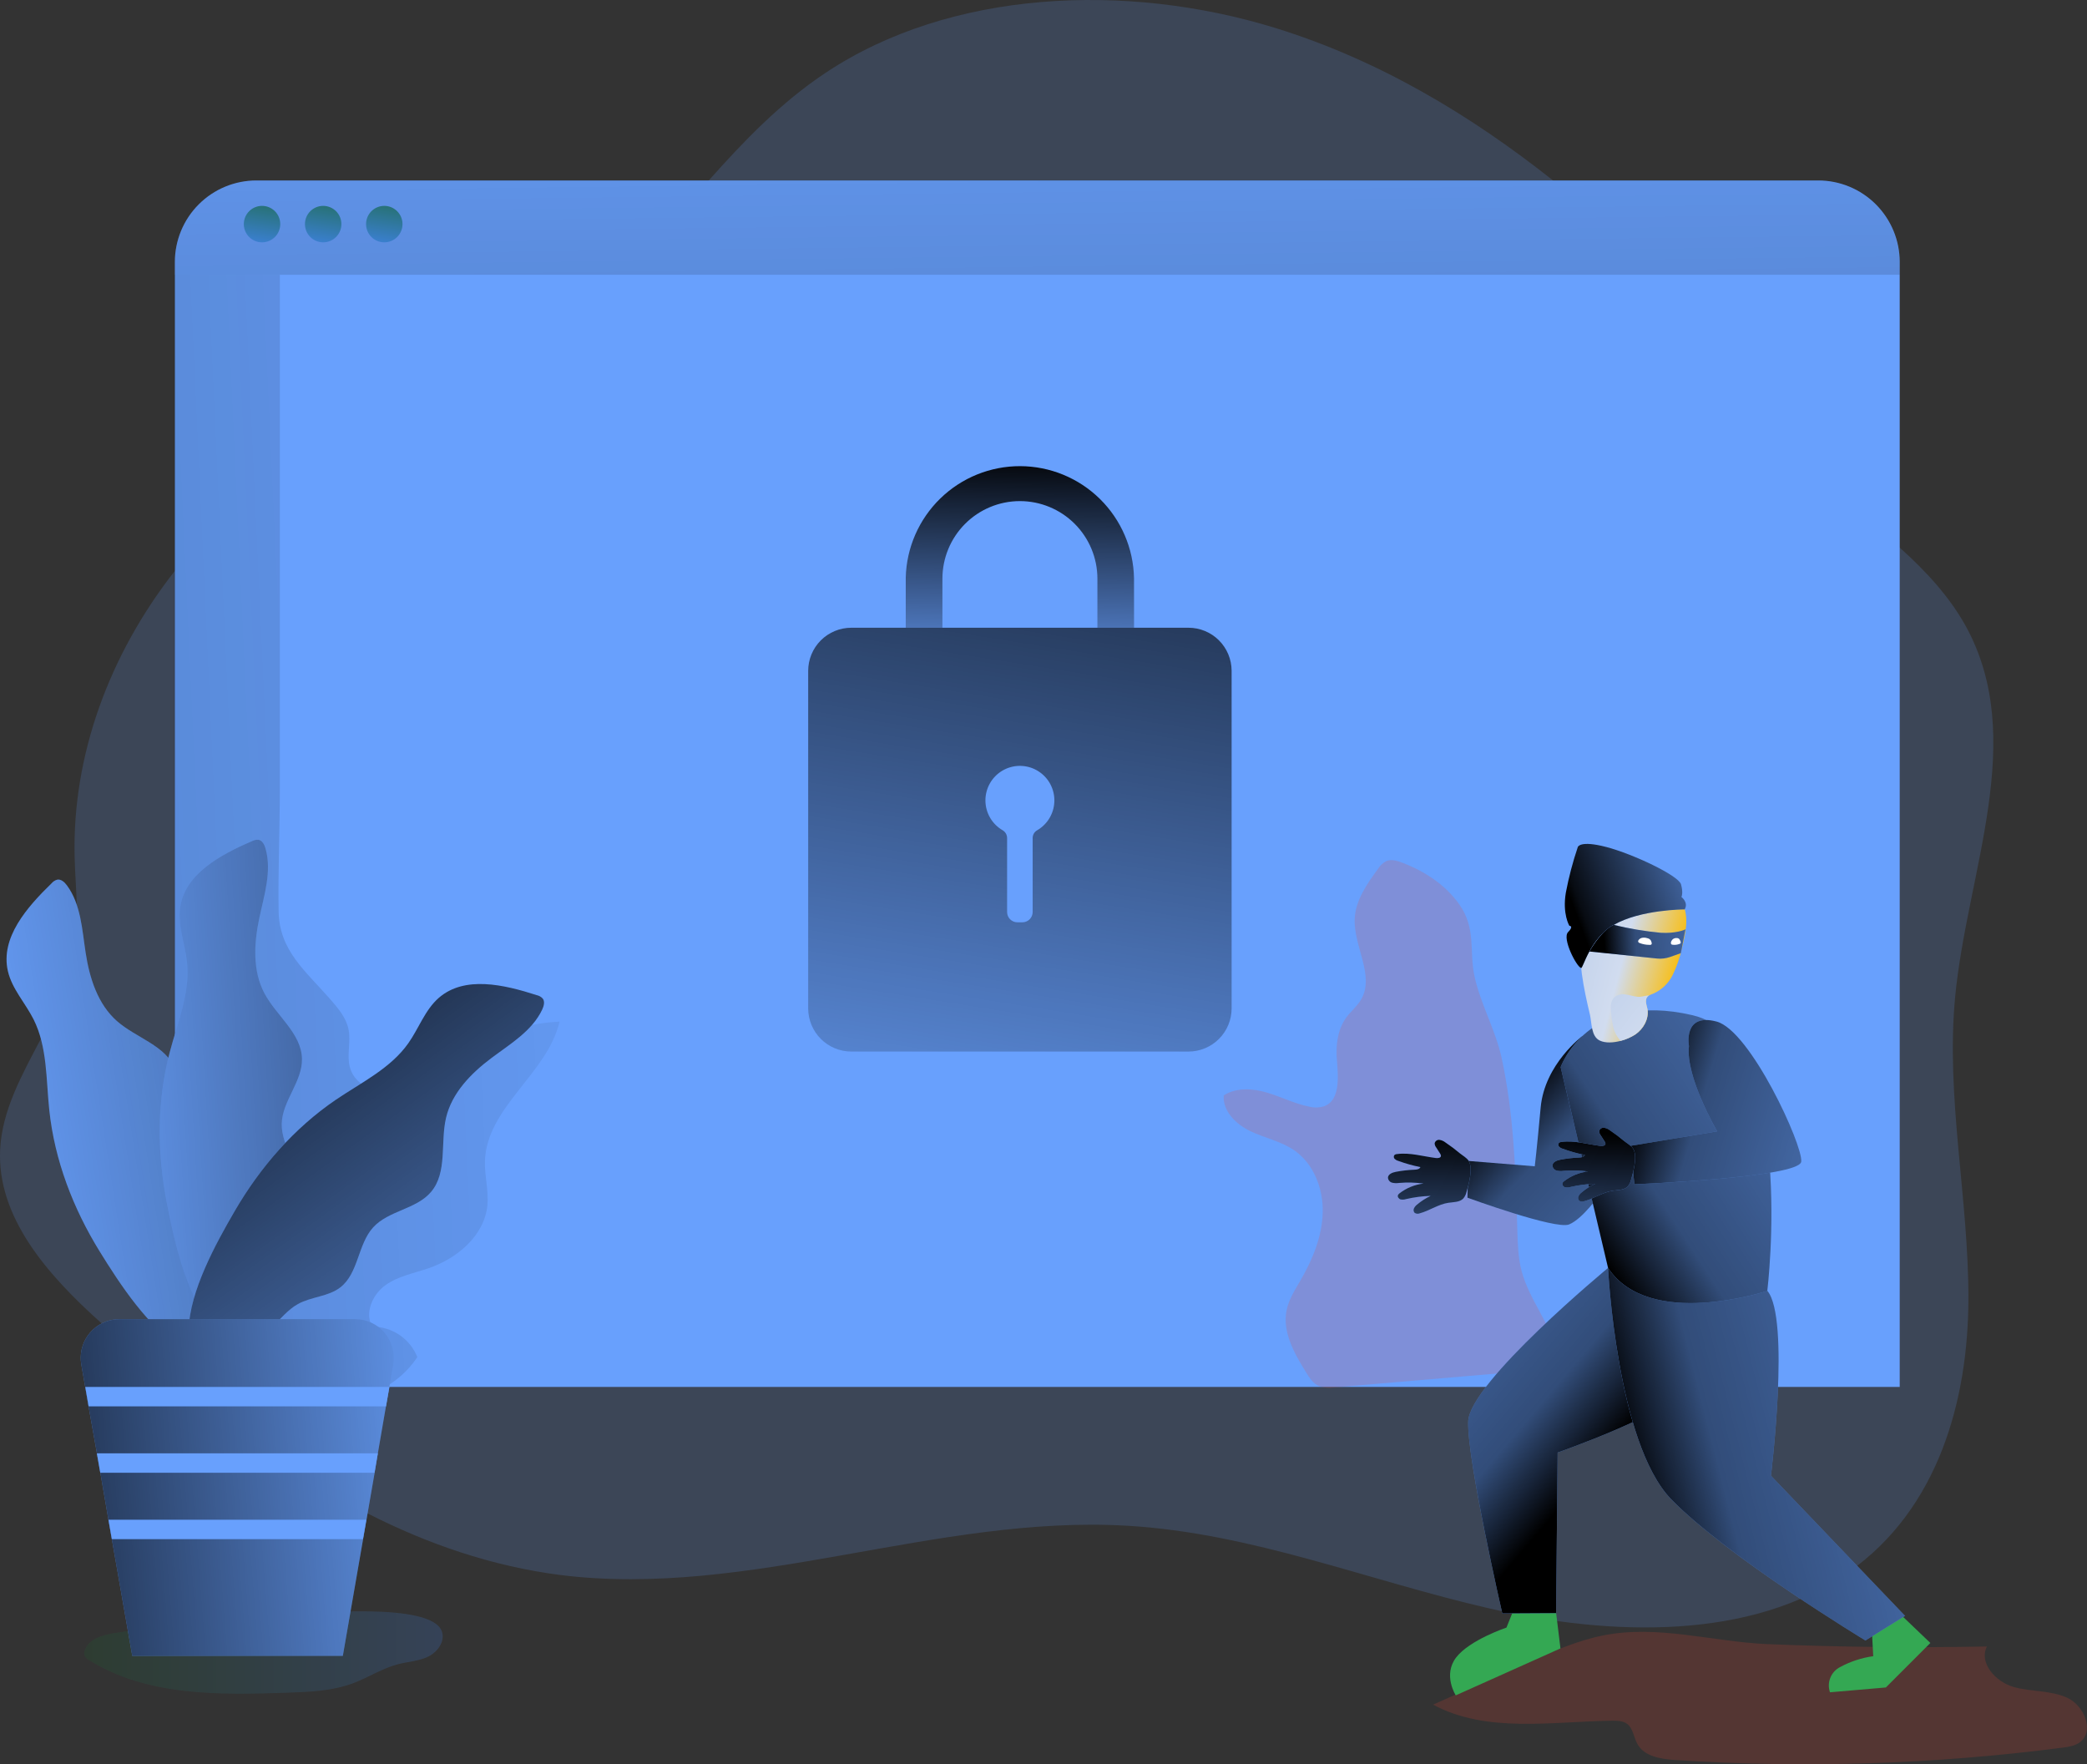 <svg width="569" height="481" viewBox="0 0 569 481" fill="none" xmlns="http://www.w3.org/2000/svg">
<rect x="0" y="0" width="569" height="481" fill="#333333" stroke="none"/>
<g clip-path="url(#clip0_8_217)">
<path opacity="0.19" d="M120.442 444.698C121.456 447.373 119.363 450.337 116.804 451.61C114.244 452.883 111.282 452.996 108.514 453.713C104.207 454.825 100.417 457.354 96.247 458.909C90.525 461.044 84.295 461.278 78.186 461.487C59.754 462.124 40.083 462.438 24.42 452.69C23.831 452.4 23.353 451.925 23.06 451.336C22.895 450.753 22.955 450.129 23.229 449.588C24.525 446.599 28.243 445.689 31.463 445.181C46.627 442.813 62.153 440.67 77.51 440.13C85.494 439.864 117.416 436.69 120.442 444.698Z" fill="url(#paint0_linear_8_217)"/>
<path opacity="0.18" d="M436.887 445.906C429.909 447.324 423.333 450.233 416.822 453.157L390.704 464.734C405.272 472.581 422.955 469.342 439.503 469.117C440.952 469.117 442.513 469.117 443.664 470.019C445.274 471.284 445.419 473.677 446.425 475.481C448.317 478.897 452.864 479.582 456.752 479.84C491.956 482.136 527.3 481.008 562.287 476.472C563.961 476.255 565.716 475.997 567.068 474.99C571.093 471.985 568.259 465.048 563.704 462.905C559.148 460.762 553.796 461.294 548.959 459.908C544.121 458.523 539.453 453.399 541.715 448.879C521.77 449.271 501.825 449.056 481.88 448.235C466.821 447.59 451.914 442.845 436.887 445.906Z" fill="#EA4335"/>
<path opacity="0.18" d="M533.054 271.767C536.322 237.648 552.91 201.555 535.952 170.707C531.501 162.651 525.118 155.747 517.979 149.326C508.546 140.858 497.8 133.213 488.408 124.681C471.787 109.599 462.281 91.497 449.476 74.933C444.171 67.937 438.135 61.528 431.471 55.815C428.82 53.575 426.137 51.37 423.422 49.2C401.159 31.549 376.103 16.395 347.61 7.597C307.206 -4.85 259.162 -2.844 225.052 19.875C212.769 28.052 202.821 38.445 193.227 49.2C185.484 57.877 178.007 66.788 169.732 74.909C162.336 82.224 154.319 88.927 144.958 94.3C131.63 101.962 116.289 106.465 102.147 112.903C93.075 117.03 84.445 122.07 76.391 127.944C65.58 135.8 55.912 145.122 47.665 155.642C29.772 178.474 19.663 205.986 20.347 233.684C20.452 238.019 20.806 242.377 20.943 246.728C21.207 251.505 20.929 256.297 20.114 261.012C18.617 268.746 14.938 276.013 11.139 283.215C5.972 293.036 0.555 302.736 0.04 313.378C-0.861 331.699 12.693 347.392 27.728 360.806C30.239 363.046 32.799 365.229 35.326 367.348C39.35 370.732 43.495 374.116 47.673 377.459L48.478 378.103C50.715 379.884 52.961 381.656 55.239 383.413C60.953 387.82 66.805 392.114 72.801 396.206C75.484 398.027 78.167 399.797 80.85 401.515C87.12 405.544 93.551 409.225 100.167 412.585C116.514 420.899 133.972 426.974 152.758 429.391C204.213 435.836 255.396 412.931 307.294 415.961C341.348 417.942 373.109 430.946 406.109 438.519C439.109 446.092 477.429 447.3 504.038 428.585C528.563 411.368 536.604 381.624 536.668 354.12C536.732 326.615 530.446 299.183 533.054 271.767Z" fill="#68A0FD"/>
<path d="M495.708 49.2H69.928C67.009 49.196 64.119 49.767 61.421 50.881C58.723 51.995 56.271 53.63 54.205 55.693C52.138 57.755 50.498 60.205 49.377 62.902C48.256 65.599 47.677 68.491 47.673 71.412V378.112H517.939V71.444C517.939 65.545 515.597 59.887 511.43 55.716C507.262 51.544 501.61 49.2 495.716 49.2H495.708Z" fill="#68A0FD"/>
<path opacity="0.47" d="M132.885 328.565C132.08 336.967 124.547 343.139 116.788 345.781C112.763 347.151 108.489 347.916 105.037 350.414C101.584 352.911 99.322 357.963 101.495 361.693C104.137 361.681 106.722 362.465 108.912 363.943C111.103 365.422 112.798 367.526 113.777 369.983C108.811 377.548 100.014 381.681 91.241 382.873C82.468 384.065 73.534 382.663 64.841 381.213C61.791 380.714 58.539 380.102 56.341 377.862C54.144 375.622 53.541 372.367 52.993 369.282C52.921 368.847 52.84 368.412 52.76 367.969H47.48V74.909H76.302V214.284C76.302 225.652 75.787 237.116 75.964 248.444C76.141 259.223 83.305 264.685 90.13 272.524C92.231 274.941 94.412 277.503 95.032 280.685C95.7 284.061 94.493 287.638 95.386 290.949C96.931 296.702 104.167 298.877 109.721 297.249C115.275 295.622 119.726 291.433 124.515 288.097C132.791 282.352 142.506 279.034 152.565 278.518C149.192 292.834 132.604 301.882 132.217 316.633C132.096 320.629 133.272 324.577 132.885 328.565Z" fill="url(#paint1_linear_8_217)"/>
<path d="M27.189 341.197C19.945 329.475 14.874 316.303 13.433 302.599C12.548 294.244 12.926 285.431 9.159 277.922C6.922 273.459 3.276 269.624 2.149 264.75C0.056 255.646 7.357 247.324 14.061 240.822C14.463 240.34 15.002 239.992 15.607 239.823C16.653 239.63 17.595 240.5 18.23 241.362C22.07 246.542 22.376 253.447 23.358 259.787C24.412 266.675 26.666 273.797 31.905 278.397C37.145 282.998 45.218 285.02 47.802 291.513C50.096 297.298 46.804 304.121 48.872 309.995C50.941 315.868 58.016 319.388 59.078 325.576C59.786 329.684 57.581 333.761 57.645 337.926C57.694 341.1 59.054 344.089 59.827 347.175C61.485 353.797 59.827 373.189 49.774 367.517C40.67 362.402 32.533 349.842 27.189 341.197Z" fill="#68A0FD"/>
<path d="M27.189 341.197C19.945 329.475 14.874 316.303 13.433 302.599C12.548 294.244 12.926 285.431 9.159 277.922C6.922 273.459 3.276 269.624 2.149 264.75C0.056 255.646 7.357 247.324 14.061 240.822C14.463 240.34 15.002 239.992 15.607 239.823C16.653 239.63 17.595 240.5 18.23 241.362C22.07 246.542 22.376 253.447 23.358 259.787C24.412 266.675 26.666 273.797 31.905 278.397C37.145 282.998 45.218 285.02 47.802 291.513C50.096 297.298 46.804 304.121 48.872 309.995C50.941 315.868 58.016 319.388 59.078 325.576C59.786 329.685 57.581 333.761 57.645 337.926C57.694 341.1 59.054 344.089 59.827 347.175C61.485 353.797 59.827 373.189 49.774 367.517C40.67 362.402 32.533 349.842 27.189 341.197Z" fill="url(#paint2_linear_8_217)"/>
<path d="M45.459 327.88C42.828 314.361 42.739 300.23 46.264 286.905C48.397 278.776 51.898 270.671 50.989 262.317C50.474 257.346 48.413 252.464 49.09 247.517C50.353 238.26 60.116 233.016 68.68 229.342C69.231 229.04 69.857 228.905 70.483 228.955C71.537 229.149 72.093 230.293 72.391 231.324C74.153 237.527 72.012 244.069 70.676 250.377C69.236 257.193 68.825 264.653 72.093 270.808C75.361 276.963 82.21 281.717 82.331 288.702C82.436 294.929 76.946 300.15 76.809 306.369C76.673 312.589 82.041 318.389 80.834 324.561C80.029 328.653 76.536 331.682 75.127 335.598C74.049 338.587 74.266 341.866 73.904 345.024C73.099 351.807 64.744 369.378 57.307 360.492C50.611 352.468 47.391 337.846 45.459 327.88Z" fill="#68A0FD"/>
<path d="M45.459 327.88C42.828 314.361 42.739 300.23 46.264 286.905C48.397 278.776 51.898 270.671 50.989 262.317C50.474 257.346 48.413 252.464 49.09 247.517C50.353 238.26 60.116 233.016 68.68 229.342C69.231 229.04 69.857 228.905 70.483 228.955C71.537 229.149 72.093 230.293 72.391 231.324C74.153 237.527 72.012 244.069 70.676 250.377C69.236 257.193 68.825 264.653 72.093 270.808C75.361 276.963 82.21 281.717 82.331 288.702C82.436 294.929 76.946 300.15 76.809 306.369C76.673 312.589 82.041 318.389 80.834 324.561C80.029 328.653 76.536 331.682 75.127 335.598C74.049 338.587 74.266 341.866 73.904 345.024C73.099 351.807 64.744 369.378 57.307 360.492C50.611 352.468 47.391 337.846 45.459 327.88Z" fill="url(#paint3_linear_8_217)"/>
<path d="M64.02 330.128C70.942 318.22 80.174 307.57 91.571 299.819C98.525 295.106 106.469 291.296 111.315 284.432C114.196 280.355 115.87 275.328 119.629 272.049C126.672 265.918 137.449 268.44 146.335 271.308C146.948 271.439 147.509 271.75 147.945 272.202C148.613 273.008 148.283 274.272 147.824 275.247C145.071 281.072 139.147 284.577 133.996 288.444C128.418 292.617 123.203 297.958 121.609 304.742C120.015 311.525 122.036 319.622 117.52 324.955C113.496 329.709 105.938 330.007 101.737 334.623C97.535 339.239 97.76 347.119 92.802 350.97C89.51 353.523 84.882 353.499 81.244 355.513C78.468 357.052 76.471 359.654 74.113 361.789C69.058 366.373 51.198 374.067 51.456 362.482C51.673 352.049 58.909 338.909 64.02 330.128Z" fill="#68A0FD"/>
<path d="M64.02 330.128C70.942 318.22 80.174 307.57 91.571 299.819C98.525 295.106 106.469 291.296 111.315 284.432C114.196 280.355 115.87 275.328 119.629 272.049C126.672 265.918 137.449 268.44 146.335 271.308C146.948 271.439 147.509 271.75 147.945 272.202C148.613 273.008 148.283 274.273 147.824 275.247C145.071 281.072 139.147 284.577 133.996 288.444C128.418 292.617 123.203 297.958 121.609 304.742C120.015 311.525 122.036 319.622 117.52 324.955C113.496 329.709 105.938 330.007 101.737 334.623C97.535 339.239 97.76 347.119 92.802 350.97C89.51 353.523 84.882 353.499 81.244 355.513C78.468 357.052 76.471 359.654 74.113 361.789C69.058 366.373 51.198 374.067 51.456 362.482C51.673 352.049 58.909 338.909 64.02 330.128Z" fill="url(#paint4_linear_8_217)"/>
<path d="M107.226 372.013L106.147 378.112L105.222 383.421L103.016 396.214L102.139 401.524L99.918 414.325L98.992 419.626L93.47 451.433H36.059L30.489 419.626L29.563 414.325L27.358 401.524L26.424 396.214L24.138 383.421L23.229 378.112L22.166 372.021C21.927 370.655 21.959 369.255 22.26 367.902C22.561 366.548 23.126 365.267 23.922 364.132C24.718 362.997 25.73 362.03 26.899 361.287C28.069 360.543 29.373 360.038 30.738 359.799C31.342 359.693 31.953 359.64 32.565 359.638H96.827C98.366 359.636 99.887 359.971 101.283 360.621C102.679 361.271 103.915 362.219 104.905 363.399C105.895 364.579 106.614 365.962 107.012 367.45C107.411 368.938 107.478 370.496 107.21 372.013H107.226Z" fill="#68A0FD"/>
<path d="M107.226 372.013L106.147 378.112L105.222 383.421L103.016 396.214L102.139 401.524L99.918 414.325L98.992 419.626L93.47 451.433H36.059L30.489 419.626L29.563 414.325L27.358 401.524L26.424 396.214L24.138 383.421L23.229 378.112L22.166 372.021C21.927 370.655 21.959 369.255 22.26 367.902C22.561 366.548 23.126 365.267 23.922 364.132C24.718 362.997 25.73 362.03 26.899 361.287C28.069 360.543 29.373 360.038 30.738 359.799C31.342 359.693 31.953 359.64 32.565 359.638H96.827C98.366 359.636 99.887 359.971 101.283 360.621C102.679 361.271 103.915 362.219 104.905 363.399C105.895 364.579 106.614 365.962 107.012 367.45C107.411 368.938 107.478 370.496 107.21 372.013H107.226Z" fill="url(#paint5_linear_8_217)"/>
<path d="M517.939 71.444V74.909H47.673V71.444C47.673 65.545 50.014 59.887 54.182 55.715C58.349 51.544 64.002 49.2 69.896 49.2H495.676C498.594 49.199 501.484 49.774 504.181 50.891C506.877 52.008 509.328 53.645 511.392 55.71C513.456 57.775 515.094 60.226 516.212 62.925C517.329 65.623 517.905 68.515 517.906 71.436L517.939 71.444Z" fill="url(#paint6_linear_8_217)"/>
<path d="M71.441 66.071C74.184 66.071 76.407 63.845 76.407 61.1C76.407 58.355 74.184 56.129 71.441 56.129C68.698 56.129 66.475 58.355 66.475 61.1C66.475 63.845 68.698 66.071 71.441 66.071Z" fill="url(#paint7_linear_8_217)"/>
<path d="M88.11 66.071C90.853 66.071 93.076 63.845 93.076 61.1C93.076 58.355 90.853 56.129 88.11 56.129C85.367 56.129 83.144 58.355 83.144 61.1C83.144 63.845 85.367 66.071 88.11 66.071Z" fill="url(#paint8_linear_8_217)"/>
<path d="M104.771 66.071C107.514 66.071 109.737 63.845 109.737 61.1C109.737 58.355 107.514 56.129 104.771 56.129C102.028 56.129 99.805 58.355 99.805 61.1C99.805 63.845 102.028 66.071 104.771 66.071Z" fill="url(#paint9_linear_8_217)"/>
<path d="M335.787 182.905V274.925C335.783 278.045 334.542 281.035 332.337 283.24C330.133 285.446 327.144 286.685 324.028 286.687H232.102C228.986 286.685 225.997 285.446 223.793 283.24C221.588 281.035 220.347 278.045 220.343 274.925V182.905C220.343 179.785 221.581 176.793 223.785 174.587C225.989 172.382 228.978 171.142 232.094 171.142H324.028C327.139 171.14 330.124 172.373 332.328 174.57C334.532 176.768 335.776 179.75 335.787 182.864V182.905Z" fill="url(#paint10_linear_8_217)"/>
<path d="M287.462 217.942C287.509 219.641 287.096 221.321 286.268 222.805C285.439 224.288 284.224 225.52 282.753 226.369C282.38 226.585 282.071 226.896 281.859 227.272C281.647 227.647 281.539 228.073 281.546 228.504V248.645C281.546 249.389 281.251 250.102 280.726 250.627C280.2 251.153 279.488 251.449 278.745 251.449H277.377C276.634 251.449 275.922 251.153 275.396 250.627C274.871 250.102 274.576 249.389 274.576 248.645V228.504C274.58 228.072 274.47 227.647 274.258 227.271C274.046 226.895 273.74 226.581 273.369 226.361C271.949 225.541 270.767 224.364 269.942 222.947C269.117 221.529 268.676 219.92 268.664 218.28C268.652 216.639 269.068 215.024 269.872 213.594C270.676 212.164 271.84 210.97 273.247 210.129C274.655 209.288 276.257 208.83 277.896 208.801C279.535 208.772 281.153 209.171 282.59 209.961C284.026 210.751 285.232 211.903 286.087 213.303C286.941 214.703 287.415 216.302 287.462 217.942ZM106.171 378.112L105.246 383.421H24.162L23.237 378.112H106.171ZM103.016 396.214L102.099 401.524H27.334L26.4 396.214H103.016ZM99.877 414.325L98.952 419.626H30.489L29.563 414.325H99.877Z" fill="#68A0FD"/>
<path opacity="0.18" d="M397.778 246.438C394.004 241.145 388.297 237.463 382.22 235.159C380.836 234.635 379.274 234.184 377.922 234.772C376.972 235.296 376.176 236.06 375.612 236.987C372.682 241.016 369.632 245.366 369.35 250.345C368.932 257.918 374.928 265.982 371.081 272.516C370.01 274.337 368.304 275.69 367.056 277.398C364.706 280.621 364.167 284.842 364.481 288.822C364.859 293.6 365.471 299.989 360.963 301.616C359.61 302.013 358.174 302.033 356.81 301.672C352.858 300.867 349.204 298.973 345.333 297.846C341.461 296.718 336.994 296.452 333.63 298.651C333.332 302.953 337.026 306.538 340.914 308.399C344.801 310.26 349.18 311.106 352.746 313.531C358.138 317.189 360.794 324.005 360.625 330.555C360.456 337.104 357.897 343.308 354.629 348.955C353.108 351.582 351.409 354.2 350.782 357.173C349.55 363.102 352.866 368.927 356.046 374.091C356.979 375.598 358.001 377.193 359.627 377.902C361.004 378.37 362.475 378.489 363.909 378.249L420.363 373.415C421.973 373.278 423.848 372.955 424.541 371.497C424.847 370.602 424.847 369.63 424.541 368.734C422.697 360.823 416.894 354.313 414.834 346.45C413.884 342.784 413.779 338.957 413.675 335.171C413.256 319.558 412.733 303.791 409.409 288.444C407.743 280.798 403.638 273.652 402.012 266.2C400.499 259.247 402.575 253.157 397.778 246.438Z" fill="#EA4335"/>
<path d="M309.186 171.142H299.197V157.712C299.183 152.103 296.944 146.73 292.972 142.774C289 138.817 283.62 136.603 278.017 136.617C272.413 136.63 267.045 138.872 263.092 142.848C259.14 146.824 256.927 152.208 256.941 157.817V171.142H246.944V157.446C247.152 149.308 250.534 141.574 256.366 135.901C262.199 130.227 270.018 127.063 278.151 127.087C286.285 127.112 294.085 130.322 299.884 136.03C305.682 141.739 309.018 149.492 309.178 157.632L309.186 171.142Z" fill="url(#paint11_linear_8_217)"/>
<path d="M517.866 439.864L526.293 447.92L514.164 460.053L498.927 461.367C498.479 460.076 498.514 458.665 499.026 457.398C499.538 456.131 500.493 455.094 501.712 454.478C504.514 452.963 507.564 451.964 510.719 451.53L510.389 445.294L517.866 439.864ZM424.203 439.244L425.442 449.411L396.901 462.204C396.901 462.204 393.336 456.686 396.99 451.892C400.644 447.099 410.721 443.731 410.721 443.731L412.5 439.308L424.203 439.244Z" fill="#34A853"/>
<path d="M431.471 282.426C431.471 282.426 421.136 290.071 420.049 301.938C418.963 313.805 418.44 317.97 418.44 317.97L400.33 316.504L400.088 326.526C400.088 326.526 424.114 335.316 427.8 333.817C431.487 332.319 436.099 325.705 436.099 325.705L431.471 282.426Z" fill="#68A0FD"/>
<path d="M431.471 282.426C431.471 282.426 421.136 290.071 420.049 301.938C418.963 313.805 418.44 317.97 418.44 317.97L400.33 316.504L400.088 326.526C400.088 326.526 424.114 335.316 427.8 333.817C431.487 332.319 436.099 325.705 436.099 325.705L431.471 282.426Z" fill="url(#paint12_linear_8_217)"/>
<path d="M438.425 345.676C438.425 345.676 400.596 376.919 400.29 387.57C399.984 398.22 409.586 439.864 409.586 439.864L424.251 439.783L424.677 396.005C424.677 396.005 455.617 385.193 458.981 378.659C462.346 372.126 469.477 340.254 438.425 345.676Z" fill="#68A0FD"/>
<path d="M438.425 345.676C438.425 345.676 400.596 376.919 400.29 387.57C399.984 398.22 409.586 439.864 409.586 439.864L424.251 439.783L424.677 396.005C424.677 396.005 455.617 385.193 458.981 378.659C462.346 372.126 469.477 340.254 438.425 345.676Z" fill="url(#paint13_linear_8_217)"/>
<path d="M438.425 345.676C438.425 345.676 440.735 393.322 455.617 408.726C470.499 424.13 508.586 447.244 508.586 447.244L519.395 440.533L482.83 402.329C482.83 402.329 488.118 359.445 481.864 351.928C475.61 344.412 438.425 345.676 438.425 345.676Z" fill="#68A0FD"/>
<path d="M438.425 345.676C438.425 345.676 440.735 393.322 455.617 408.726C470.499 424.13 508.586 447.244 508.586 447.244L519.395 440.533L482.83 402.329C482.83 402.329 488.118 359.445 481.864 351.928C475.61 344.412 438.425 345.676 438.425 345.676Z" fill="url(#paint14_linear_8_217)"/>
<path d="M438.425 345.676L425.498 290.933C425.498 290.933 432.742 270.059 461.452 276.778C490.162 283.497 481.84 351.928 481.84 351.928C481.84 351.928 449.613 362.627 438.425 345.676Z" fill="#68A0FD"/>
<path d="M438.425 345.676L425.498 290.933C425.498 290.933 432.742 270.059 461.452 276.778C490.162 283.497 481.84 351.928 481.84 351.928C481.84 351.928 449.613 362.627 438.425 345.676Z" fill="url(#paint15_linear_8_217)"/>
<path d="M460.478 285.181C460.478 285.181 458.756 276.069 467.996 278.502C477.236 280.935 491.619 312.339 491.088 316.706C490.557 321.072 445.604 322.869 445.604 322.869L444.534 312.395L468.165 308.44C468.165 308.44 459.488 293.568 460.478 285.181Z" fill="#68A0FD"/>
<path d="M460.478 285.181C460.478 285.181 458.756 276.069 467.996 278.502C477.236 280.935 491.619 312.339 491.088 316.706C490.557 321.072 445.604 322.869 445.604 322.869L444.534 312.395L468.165 308.44C468.165 308.44 459.488 293.568 460.478 285.181Z" fill="url(#paint16_linear_8_217)"/>
<path d="M456.068 265.749C454.96 268.042 453.074 269.866 450.747 270.897C450.357 271.031 449.977 271.195 449.613 271.388C449.449 271.492 449.3 271.616 449.17 271.759C448.365 272.661 448.928 273.999 449.17 275.159C449.621 277.801 448.091 280.508 445.886 282.023C444.647 282.818 443.288 283.409 441.862 283.771C439.857 284.295 437.7 284.416 436.179 283.698C433.764 282.563 434.006 278.865 433.475 276.601C431.72 269.253 430.183 261.721 430.98 254.123C431.406 250.095 432.533 245.986 434.956 242.716C437.378 239.445 441.234 237.076 445.306 237.149C449.379 237.221 453.242 239.791 456.148 242.788C457.164 243.788 458.021 244.937 458.692 246.196C460.575 249.974 459.577 254.494 458.531 258.587C457.998 261.064 457.171 263.468 456.068 265.749Z" fill="url(#paint17_linear_8_217)"/>
<path d="M459.303 247.928C459.303 247.928 447.23 247.928 439.93 252.182C433.418 255.96 431.624 264.033 431.076 263.896C429.845 263.614 425.828 255.839 427.519 254.123C429.209 252.407 427.873 252.399 427.873 252.399C427.873 252.399 425.933 249.177 426.907 243.392C427.705 239.167 428.797 235.002 430.175 230.929C430.175 230.929 430.682 229.012 437.99 230.929C445.298 232.846 457.621 238.703 458.305 241.08C458.989 243.457 458.426 244.544 458.426 244.544C458.426 244.544 460.43 246.019 459.303 247.928Z" fill="#68A0FD"/>
<path d="M459.303 247.928C459.303 247.928 447.23 247.928 439.93 252.182C433.418 255.96 431.624 264.033 431.076 263.896C429.845 263.614 425.828 255.839 427.519 254.123C429.209 252.407 427.873 252.399 427.873 252.399C427.873 252.399 425.933 249.177 426.907 243.392C427.705 239.167 428.797 235.002 430.175 230.929C430.175 230.929 430.682 229.012 437.99 230.929C445.298 232.846 457.621 238.703 458.305 241.08C458.989 243.457 458.426 244.544 458.426 244.544C458.426 244.544 460.43 246.019 459.303 247.928Z" fill="url(#paint18_linear_8_217)"/>
<path d="M439.93 252.15C444.166 253.175 448.469 253.896 452.808 254.309C456.704 254.558 459.513 253.503 459.537 253.318C459.585 252.907 458.273 259.86 458.273 259.86L455.319 260.899C454.179 261.302 452.964 261.445 451.762 261.318L433.338 259.4C433.338 259.4 436.477 253.761 439.93 252.15Z" fill="#68A0FD"/>
<path d="M439.93 252.15C444.166 253.175 448.469 253.896 452.808 254.309C456.704 254.558 459.513 253.503 459.537 253.318C459.585 252.907 458.273 259.86 458.273 259.86L455.319 260.899C454.179 261.302 452.964 261.445 451.762 261.318L433.338 259.4C433.338 259.4 436.477 253.761 439.93 252.15Z" fill="url(#paint19_linear_8_217)"/>
<path d="M447.504 255.727C448.033 255.581 448.594 255.598 449.114 255.775C449.468 255.839 449.789 256.024 450.023 256.299C450.157 256.507 450.25 256.74 450.297 256.983C450.345 257.122 450.345 257.272 450.297 257.41C450.229 257.49 450.14 257.549 450.041 257.582C449.942 257.615 449.835 257.619 449.733 257.596C448.773 257.602 447.821 257.419 446.932 257.056C446.208 256.677 446.892 255.944 447.504 255.727ZM456.003 256.121C456.154 255.986 456.331 255.882 456.524 255.817C456.716 255.752 456.92 255.727 457.122 255.743C457.253 255.735 457.385 255.755 457.508 255.8C457.631 255.846 457.744 255.917 457.838 256.009C457.974 256.186 458.08 256.385 458.152 256.597C458.216 256.727 458.244 256.871 458.233 257.016C458.214 257.098 458.171 257.173 458.11 257.23C458.048 257.288 457.97 257.325 457.887 257.338C457.245 257.593 456.545 257.662 455.866 257.539C455.287 257.37 455.617 256.484 456.003 256.121Z" fill="white"/>
<path d="M445.846 282.023C444.607 282.818 443.248 283.409 441.821 283.771C440.624 282.414 439.856 280.732 439.616 278.937C439.381 277.693 439.239 276.432 439.189 275.167C439.042 274.067 439.312 272.951 439.946 272.041C440.365 271.651 440.869 271.364 441.418 271.202C441.967 271.039 442.546 271.007 443.109 271.106C444.244 271.235 445.339 271.63 446.473 271.751C447.439 271.856 448.598 271.412 449.613 271.356C449.449 271.459 449.3 271.584 449.17 271.727C448.365 272.629 448.928 273.966 449.17 275.126C449.58 277.801 448.051 280.508 445.846 282.023Z" fill="url(#paint20_linear_8_217)"/>
<path d="M394.076 311.461C393.61 311.091 393.055 310.849 392.466 310.76C392.173 310.724 391.877 310.796 391.634 310.964C391.39 311.132 391.217 311.383 391.146 311.67C391.145 312.08 391.284 312.478 391.541 312.798L392.627 314.498C392.764 314.675 392.845 314.888 392.861 315.11C392.861 315.674 392.056 315.787 391.484 315.715C387.943 315.264 384.409 314.168 380.876 314.635C380.604 314.643 380.344 314.749 380.144 314.933C380.041 315.086 379.994 315.269 380.01 315.452C380.027 315.636 380.105 315.808 380.232 315.94C380.498 316.197 380.825 316.383 381.182 316.48C383.16 317.206 385.192 317.777 387.259 318.188C387.025 318.768 386.261 318.873 385.649 318.897C383.938 318.961 382.235 319.155 380.554 319.477C379.596 319.654 378.421 320.138 378.413 321.088C378.44 321.406 378.566 321.707 378.772 321.949C378.979 322.192 379.255 322.364 379.564 322.442C380.187 322.588 380.832 322.61 381.464 322.506C383.679 322.321 385.909 322.377 388.112 322.675C385.73 322.949 383.467 323.868 381.568 325.334C381.394 325.455 381.251 325.615 381.15 325.801C380.932 326.269 381.343 326.833 381.834 326.994C382.343 327.098 382.87 327.067 383.363 326.905C385.564 326.394 387.81 326.102 390.068 326.035C388.707 326.663 387.439 327.476 386.301 328.452C385.956 328.718 385.68 329.064 385.496 329.459C385.402 329.659 385.372 329.883 385.41 330.1C385.447 330.318 385.55 330.518 385.705 330.675C385.911 330.802 386.143 330.879 386.384 330.898C386.625 330.918 386.866 330.88 387.09 330.788C389.77 330.063 392.136 328.323 394.881 327.92C396.314 327.703 397.972 327.791 398.97 326.736C399.396 326.214 399.694 325.598 399.839 324.939C400.435 322.869 401.666 318.494 400.418 316.48C399.927 315.674 398.736 315.014 398.004 314.418C396.747 313.364 395.436 312.377 394.076 311.461ZM438.932 308.158C438.465 307.788 437.911 307.546 437.322 307.457C437.029 307.421 436.733 307.493 436.489 307.661C436.246 307.829 436.073 308.08 436.002 308.367C436.001 308.777 436.14 309.175 436.396 309.495L437.483 311.195C437.62 311.372 437.701 311.585 437.716 311.807C437.676 312.371 436.912 312.484 436.34 312.412C432.799 311.96 429.265 310.857 425.732 311.332C425.461 311.337 425.2 311.44 424.999 311.622C424.895 311.776 424.847 311.96 424.863 312.145C424.879 312.33 424.959 312.504 425.088 312.637C425.354 312.894 425.681 313.08 426.038 313.177C428.016 313.903 430.048 314.474 432.115 314.885C431.881 315.465 431.116 315.562 430.505 315.586C428.794 315.656 427.091 315.853 425.41 316.174C424.452 316.351 423.277 316.826 423.269 317.785C423.296 318.103 423.422 318.404 423.628 318.646C423.834 318.889 424.111 319.061 424.42 319.139C425.043 319.285 425.688 319.307 426.319 319.203C428.535 319.017 430.764 319.074 432.968 319.372C430.588 319.646 428.328 320.565 426.432 322.031C426.256 322.149 426.11 322.306 426.006 322.49C425.971 322.613 425.962 322.741 425.977 322.868C425.993 322.994 426.033 323.116 426.096 323.227C426.159 323.338 426.243 323.435 426.343 323.513C426.444 323.591 426.559 323.649 426.682 323.682C427.189 323.793 427.717 323.765 428.211 323.602C430.411 323.087 432.657 322.795 434.915 322.732C433.554 323.36 432.287 324.173 431.149 325.149C430.804 325.415 430.528 325.76 430.344 326.156C430.252 326.356 430.224 326.579 430.261 326.796C430.298 327.013 430.4 327.214 430.553 327.372C430.76 327.499 430.994 327.576 431.236 327.595C431.478 327.615 431.721 327.577 431.945 327.485C434.618 326.76 436.984 325.02 439.729 324.617C441.161 324.399 442.819 324.488 443.817 323.433C444.244 322.911 444.542 322.295 444.687 321.636C445.29 319.566 446.514 315.191 445.266 313.169C444.775 312.363 443.584 311.711 442.852 311.114C441.598 310.061 440.289 309.074 438.932 308.158Z" fill="#68A0FD"/>
<path d="M394.076 311.461C393.61 311.091 393.055 310.849 392.466 310.76C392.173 310.724 391.877 310.796 391.634 310.964C391.39 311.132 391.217 311.383 391.146 311.67C391.145 312.08 391.284 312.478 391.541 312.798L392.627 314.498C392.764 314.675 392.845 314.888 392.861 315.11C392.861 315.674 392.056 315.787 391.484 315.715C387.943 315.264 384.409 314.168 380.876 314.635C380.604 314.643 380.344 314.749 380.144 314.933C380.041 315.086 379.994 315.269 380.01 315.452C380.026 315.636 380.105 315.808 380.232 315.94C380.498 316.197 380.825 316.383 381.182 316.48C383.16 317.206 385.192 317.777 387.259 318.188C387.025 318.768 386.261 318.873 385.649 318.897C383.938 318.961 382.235 319.155 380.554 319.477C379.596 319.654 378.421 320.138 378.413 321.088C378.44 321.406 378.566 321.707 378.772 321.949C378.979 322.192 379.255 322.364 379.564 322.442C380.187 322.588 380.832 322.61 381.464 322.506C383.679 322.321 385.908 322.377 388.112 322.675C385.73 322.949 383.467 323.868 381.568 325.334C381.394 325.455 381.251 325.615 381.15 325.801C380.932 326.269 381.343 326.833 381.834 326.994C382.343 327.098 382.87 327.067 383.363 326.905C385.564 326.394 387.81 326.102 390.068 326.035C388.707 326.663 387.439 327.476 386.301 328.452C385.956 328.718 385.68 329.064 385.496 329.459C385.402 329.659 385.372 329.883 385.41 330.1C385.447 330.318 385.55 330.518 385.705 330.675C385.911 330.802 386.143 330.879 386.384 330.898C386.625 330.918 386.866 330.88 387.09 330.788C389.77 330.063 392.136 328.323 394.881 327.92C396.314 327.703 397.972 327.791 398.97 326.736C399.396 326.214 399.694 325.598 399.839 324.939C400.435 322.869 401.666 318.494 400.418 316.48C399.927 315.674 398.736 315.014 398.004 314.418C396.747 313.364 395.436 312.377 394.076 311.461Z" fill="url(#paint21_linear_8_217)"/>
<path d="M438.932 308.158C438.465 307.788 437.911 307.546 437.322 307.457C437.029 307.421 436.733 307.493 436.489 307.661C436.246 307.829 436.073 308.08 436.002 308.367C436.001 308.777 436.14 309.175 436.396 309.495L437.483 311.195C437.62 311.372 437.701 311.585 437.716 311.807C437.676 312.371 436.912 312.484 436.34 312.412C432.799 311.96 429.265 310.857 425.732 311.332C425.461 311.337 425.2 311.44 424.999 311.622C424.895 311.776 424.847 311.96 424.863 312.145C424.879 312.33 424.959 312.504 425.088 312.637C425.354 312.894 425.681 313.08 426.038 313.177C428.016 313.903 430.048 314.474 432.115 314.885C431.881 315.465 431.116 315.562 430.505 315.586C428.794 315.656 427.091 315.853 425.41 316.174C424.452 316.351 423.277 316.826 423.269 317.785C423.296 318.103 423.422 318.404 423.628 318.646C423.834 318.889 424.111 319.061 424.42 319.139C425.043 319.285 425.688 319.307 426.319 319.203C428.535 319.017 430.764 319.074 432.968 319.372C430.588 319.646 428.328 320.565 426.432 322.031C426.256 322.149 426.11 322.306 426.005 322.49C425.971 322.613 425.962 322.741 425.977 322.868C425.993 322.994 426.033 323.116 426.096 323.227C426.159 323.338 426.243 323.435 426.343 323.513C426.444 323.591 426.559 323.649 426.682 323.682C427.189 323.793 427.717 323.765 428.211 323.602C430.411 323.087 432.657 322.795 434.915 322.732C433.554 323.36 432.287 324.173 431.149 325.149C430.804 325.415 430.528 325.76 430.344 326.156C430.252 326.356 430.224 326.579 430.261 326.796C430.298 327.013 430.4 327.214 430.553 327.372C430.76 327.499 430.994 327.576 431.236 327.595C431.478 327.615 431.721 327.577 431.945 327.485C434.618 326.76 436.984 325.02 439.729 324.617C441.161 324.4 442.819 324.488 443.817 323.433C444.244 322.911 444.542 322.295 444.687 321.636C445.29 319.566 446.514 315.191 445.266 313.169C444.775 312.363 443.584 311.711 442.852 311.114C441.598 310.061 440.289 309.074 438.932 308.158Z" fill="url(#paint22_linear_8_217)"/>
</g>
<defs>
<linearGradient id="paint0_linear_8_217" x1="22.971" y1="450.523" x2="120.699" y2="450.523" gradientUnits="userSpaceOnUse">
<stop stop-color="#18662D"/>
<stop offset="1" stop-color="#4285F4"/>
</linearGradient>
<linearGradient id="paint1_linear_8_217" x1="219.563" y1="222.035" x2="-390.907" y2="250.219" gradientUnits="userSpaceOnUse">
<stop stop-opacity="0"/>
<stop offset="0.97" stop-color="#0C110D"/>
<stop offset="0.98" stop-color="#2F4334"/>
<stop offset="0.99" stop-color="#3D5644"/>
</linearGradient>
<linearGradient id="paint2_linear_8_217" x1="-9.546" y1="311.058" x2="266.998" y2="268.028" gradientUnits="userSpaceOnUse">
<stop stop-opacity="0"/>
<stop offset="0.97" stop-color="#0C110D"/>
<stop offset="0.98" stop-color="#2F4334"/>
<stop offset="0.99" stop-color="#3D5644"/>
</linearGradient>
<linearGradient id="paint3_linear_8_217" x1="17.265" y1="298.885" x2="212.618" y2="287.137" gradientUnits="userSpaceOnUse">
<stop stop-opacity="0"/>
<stop offset="0.29" stop-opacity="0.29"/>
<stop offset="0.97" stop-color="#0C110D"/>
<stop offset="0.98" stop-color="#2F4334"/>
<stop offset="0.99" stop-color="#3D5644"/>
</linearGradient>
<linearGradient id="paint4_linear_8_217" x1="171.197" y1="417.725" x2="66.876" y2="273.416" gradientUnits="userSpaceOnUse">
<stop stop-opacity="0"/>
<stop offset="0.84" stop-opacity="0.66"/>
<stop offset="0.97"/>
</linearGradient>
<linearGradient id="paint5_linear_8_217" x1="129.722" y1="400.243" x2="3.789" y2="410.182" gradientUnits="userSpaceOnUse">
<stop stop-opacity="0"/>
<stop offset="0.87" stop-opacity="0.66"/>
<stop offset="1"/>
</linearGradient>
<linearGradient id="paint6_linear_8_217" x1="281.715" y1="-18.626" x2="288.408" y2="543.228" gradientUnits="userSpaceOnUse">
<stop stop-opacity="0"/>
<stop offset="0.5" stop-opacity="0.38"/>
<stop offset="0.97" stop-color="#0C110D"/>
<stop offset="0.98" stop-color="#2F4334"/>
<stop offset="0.99" stop-color="#3D5644"/>
</linearGradient>
<linearGradient id="paint7_linear_8_217" x1="73.534" y1="47.758" x2="69.978" y2="70.299" gradientUnits="userSpaceOnUse">
<stop stop-color="#18662D"/>
<stop offset="1" stop-color="#4285F4"/>
</linearGradient>
<linearGradient id="paint8_linear_8_217" x1="90.203" y1="47.767" x2="86.647" y2="70.307" gradientUnits="userSpaceOnUse">
<stop stop-color="#18662D"/>
<stop offset="1" stop-color="#4285F4"/>
</linearGradient>
<linearGradient id="paint9_linear_8_217" x1="106.872" y1="47.775" x2="103.316" y2="70.315" gradientUnits="userSpaceOnUse">
<stop stop-color="#18662D"/>
<stop offset="1" stop-color="#4285F4"/>
</linearGradient>
<linearGradient id="paint10_linear_8_217" x1="305.218" y1="56.346" x2="259.198" y2="348.257" gradientUnits="userSpaceOnUse">
<stop offset="0.01"/>
<stop offset="0.99" stop-opacity="0"/>
</linearGradient>
<linearGradient id="paint11_linear_8_217" x1="278.729" y1="122.047" x2="277.656" y2="190.558" gradientUnits="userSpaceOnUse">
<stop offset="0.01"/>
<stop offset="0.99" stop-opacity="0"/>
</linearGradient>
<linearGradient id="paint12_linear_8_217" x1="408.894" y1="297.789" x2="506.728" y2="392.593" gradientUnits="userSpaceOnUse">
<stop offset="0.01"/>
<stop offset="0.15" stop-opacity="0.52"/>
<stop offset="0.99" stop-opacity="0"/>
</linearGradient>
<linearGradient id="paint13_linear_8_217" x1="437.918" y1="398.349" x2="324.855" y2="302.576" gradientUnits="userSpaceOnUse">
<stop offset="0.01"/>
<stop offset="0.16" stop-opacity="0.52"/>
<stop offset="1" stop-opacity="0"/>
</linearGradient>
<linearGradient id="paint14_linear_8_217" x1="442.57" y1="404.335" x2="612.539" y2="361.149" gradientUnits="userSpaceOnUse">
<stop offset="0.01"/>
<stop offset="0.15" stop-opacity="0.52"/>
<stop offset="0.99" stop-opacity="0"/>
</linearGradient>
<linearGradient id="paint15_linear_8_217" x1="429.563" y1="334.526" x2="560.791" y2="249.58" gradientUnits="userSpaceOnUse">
<stop offset="0.01"/>
<stop offset="0.15" stop-opacity="0.52"/>
<stop offset="0.99" stop-opacity="0"/>
</linearGradient>
<linearGradient id="paint16_linear_8_217" x1="445.725" y1="297.435" x2="563.134" y2="331.792" gradientUnits="userSpaceOnUse">
<stop offset="0.01"/>
<stop offset="0.15" stop-opacity="0.52"/>
<stop offset="0.99" stop-opacity="0"/>
</linearGradient>
<linearGradient id="paint17_linear_8_217" x1="430.473" y1="260.143" x2="457.81" y2="267.182" gradientUnits="userSpaceOnUse">
<stop stop-color="#C4D3EC"/>
<stop offset="0.42" stop-color="#D1DCEF"/>
<stop offset="1" stop-color="#FBBC05"/>
</linearGradient>
<linearGradient id="paint18_linear_8_217" x1="428.299" y1="248.129" x2="518.41" y2="214.518" gradientUnits="userSpaceOnUse">
<stop offset="0.01"/>
<stop offset="0.03" stop-opacity="0.93"/>
<stop offset="0.51" stop-opacity="0.05"/>
<stop offset="0.58" stop-opacity="0.03"/>
<stop offset="0.99" stop-opacity="0"/>
</linearGradient>
<linearGradient id="paint19_linear_8_217" x1="436.767" y1="257.402" x2="498.34" y2="253.277" gradientUnits="userSpaceOnUse">
<stop offset="0.01"/>
<stop offset="0.15" stop-opacity="0.52"/>
<stop offset="0.99" stop-opacity="0"/>
</linearGradient>
<linearGradient id="paint20_linear_8_217" x1="437.656" y1="273.28" x2="467.159" y2="296.243" gradientUnits="userSpaceOnUse">
<stop stop-color="#C4D3EC"/>
<stop offset="0.42" stop-color="#D1DCEF"/>
<stop offset="1" stop-color="#FBBC05"/>
</linearGradient>
<linearGradient id="paint21_linear_8_217" x1="390.116" y1="306.474" x2="383.705" y2="508.931" gradientUnits="userSpaceOnUse">
<stop offset="0.01"/>
<stop offset="0.15" stop-opacity="0.52"/>
<stop offset="0.99" stop-opacity="0"/>
</linearGradient>
<linearGradient id="paint22_linear_8_217" x1="434.851" y1="306.941" x2="428.44" y2="509.399" gradientUnits="userSpaceOnUse">
<stop offset="0.01"/>
<stop offset="0.15" stop-opacity="0.52"/>
<stop offset="0.99" stop-opacity="0"/>
</linearGradient>
<clipPath id="clip0_8_217">
<rect width="569" height="481" fill="white"/>
</clipPath>
</defs>
</svg>
